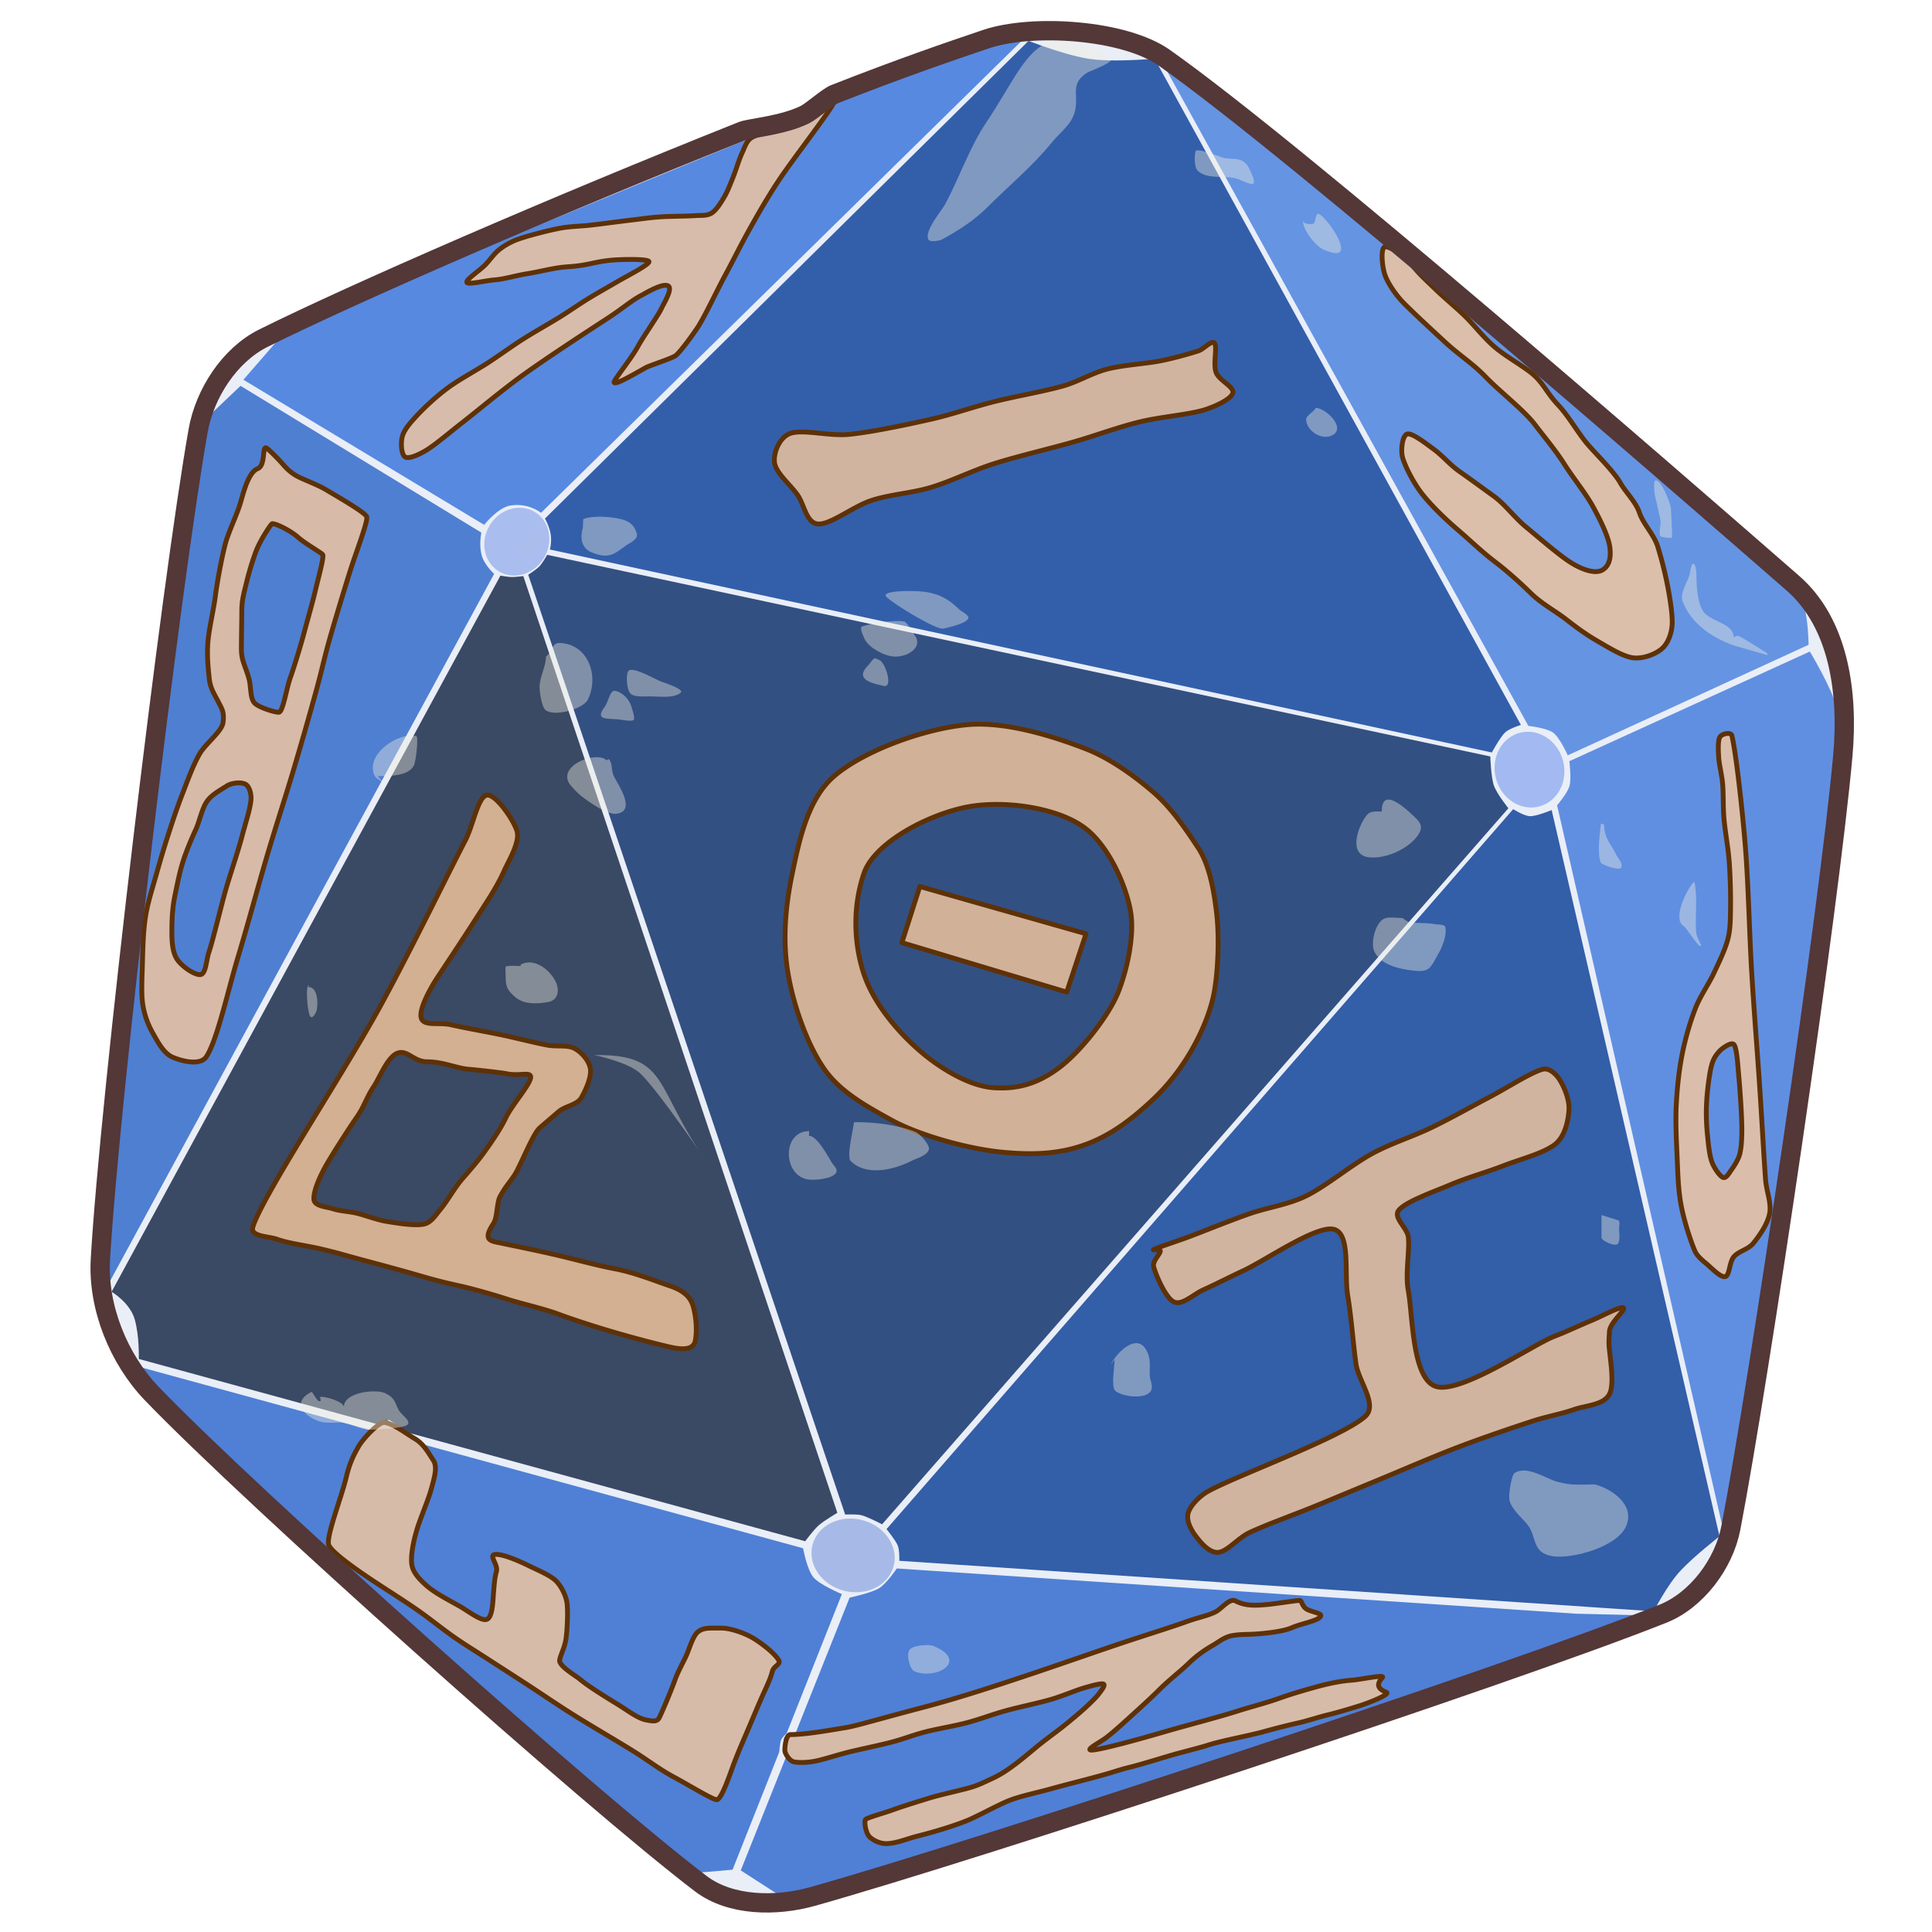 <svg viewBox="0 0 400 400" xmlns="http://www.w3.org/2000/svg" xml:space="preserve" style="fill-rule:evenodd;clip-rule:evenodd;stroke-linecap:round;stroke-linejoin:round;stroke-miterlimit:1.5"><path style="fill:none" d="M194.955 81.476H624.97v226.882H194.955z" transform="matrix(.93 0 0 1.763 -181.347 -143.644)"/><path d="M570.851 219.338c5.284 5.038 10.9 28.32 10.334 35.599-2.467 31.717-17.203 128.738-23.186 159.962-1.423 7.423-7.047 14.985-14.069 17.783-32.52 12.957-142.872 49.236-176.074 58.549-7.475 2.097-16.959 2.034-23.136-2.668-22.795-17.35-92.916-79.899-113.632-101.437-6.878-7.151-11.234-17.885-10.665-27.791 1.911-33.257 14.617-139.811 20.242-171.602 1.361-7.69 6.516-15.666 13.51-19.142 18.819-9.351 66.455-29.678 105.465-45.218 1.523-.606 5.237-.513 6.724-1.101 1.399-.554 2.786-2.598 4.15-3.134 13.69-5.381 25.475-9.822 33.257-12.452 9.604-3.246 28.647-1.994 36.929 3.853 27.704 19.557 106.335 86.092 130.151 108.799z" style="fill:#e9eef7" transform="translate(-199.64 -98.578)"/><path d="M381.668 427.391c-1.629 1.006-6.123 1.957-6.123 1.957l-11.301 28.322s-1.976.009-2.271.75c-.303.758.457 3.797.457 3.797l-9.42 23.61 9.926 6.401 178.527-59.171-15.657-.384-140.487-9.362s-2.099 3.121-3.651 4.08z" style="fill:#2562cd;fill-opacity:.78" transform="translate(-199.64 -98.578)"/><path d="m351.307 485.683 9.662-24.357s.139-1.863.396-2.51c.219-.554 1.143-1.372 1.143-1.372l11.434-28.824s-4.543-1.884-5.881-3.466c-1.338-1.581-2.149-6.025-2.149-6.025l-79.615-21.755-6.71-5.018-3.082 2.342-49.469-13.518 11.237 12.935 103.84 92.352 9.194-.784z" style="fill:#2462cd;fill-opacity:.78" transform="translate(-199.64 -98.578)"/><path d="M547.607 423.736c2.866-3.054 8.039-7.072 8.039-7.072l-34.749-150.372s-3.14 1.302-4.468 1.27c-1.264-.03-3.5-1.459-3.5-1.459L383.182 415.168s1.884 2.301 2.326 3.393c.397.983.326 3.164.326 3.164l156.207 10.457s2.701-5.391 5.566-8.446z" style="fill:#003692;fill-opacity:.78" transform="translate(-199.64 -98.578)"/><path d="M378.042 412.301c1.273.336 4.223 1.871 4.223 1.871l129.668-148.255s-2.384-2.95-2.997-4.706c-.623-1.787-.743-6.014-.743-6.014l-195.265-41.745s-.955 1.702-1.61 2.387c-.655.686-2.318 1.727-2.318 1.727l65.626 194.59s2.314-.146 3.416.145z" style="fill:#002462;fill-opacity:.78" transform="translate(-199.64 -98.578)"/><path d="M511.26 250.225c.876-.83 3.27-1.554 3.27-1.554l-75.838-137.949s-8.858.829-13.865-.011c-5.006-.839-12.233-3.672-12.233-3.672l-100.127 98.899s1.01 1.779 1.208 3.422a8.39 8.39 0 0 1-.186 2.994l195.024 42.018s1.744-3.196 2.747-4.147z" style="fill:#003795;fill-opacity:.78" transform="translate(-199.64 -98.578)"/><path d="M299.352 213.495c-.578-2.214-.049-4.643-.049-4.643l-49.864-30.389-8.99 8.549-19.245 156.755-.292 22.827 81.036-149.2s-2.055-1.824-2.596-3.899z" style="fill:#2560c7;fill-opacity:.78" transform="translate(-199.64 -98.578)"/><path d="M412.083 106.136 311.649 204.76s-2.555-2.141-6.384-1.509c-2.57.425-5.383 3.992-5.383 3.992L250.031 177.2l9.326-10.735 141.726-58.217 11-2.112z" style="fill:#2e6ddb;fill-opacity:.78" transform="translate(-199.64 -98.578)"/><path d="M305.549 218.048c.79.017 2.438-.193 2.438-.193l65.019 193.937s-2.747 1.606-3.856 2.586c-1.081.955-2.801 3.297-2.801 3.297l-82.264-22.502-3.894-2.647-2.497.899-49.318-13.491s.153-4.743-.852-8.221c-1.001-3.467-4.779-5.684-4.779-5.684l80.504-148.273s1.528.276 2.3.292z" style="fill:#091c3c;fill-opacity:.78" transform="translate(-199.64 -98.578)"/><path d="m556.295 414.794-34.276-149.491s2.148-2.492 2.572-4.014c.423-1.521-.032-5.115-.032-5.115l49.79-22.704s4.453 7.405 5.502 11.395c1.049 3.99.79 12.544.79 12.544l-23.215 157.315-1.131.07z" style="fill:#3a75dc;fill-opacity:.78" transform="translate(-199.64 -98.578)"/><path d="M574.084 232.078s.072-10.465-3.747-13.886c-22.672-20.304-130.498-107.474-130.498-107.474l76.234 138.149s3.803.409 5.162 1.425c1.358 1.016 2.99 4.671 2.99 4.671l49.859-22.885z" style="fill:#417bde;fill-opacity:.78" transform="translate(-199.64 -98.578)"/><path d="M558.21 250.889c.868 3.674 2.109 14.847 2.734 22.315.684 8.185.872 18.422 1.374 26.796.469 7.821 1.16 16.299 1.639 23.448.434 6.481.891 15.043 1.234 19.448.182 2.336 1.257 4.79.824 6.981-.434 2.191-2.192 4.682-3.425 6.165-1.029 1.237-3.017 1.595-3.976 2.735-.959 1.14-.844 3.854-1.778 4.105-.934.251-2.778-1.711-3.827-2.6-.938-.794-1.982-1.608-2.47-2.735-.891-2.054-2.269-6.306-2.872-9.587-.616-3.354-.664-7.064-.825-10.532-.159-3.423-.32-6.857-.139-10.279.182-3.447.572-7.096 1.234-10.406.644-3.217 1.647-6.663 2.742-9.453 1.002-2.555 2.708-4.903 3.826-7.29 1.075-2.293 2.312-4.823 2.883-7.03.52-2.01.507-4.13.542-6.207.046-2.655-.043-6.595-.27-9.723-.221-3.028-.868-6.349-1.096-9.042-.2-2.365-.089-4.994-.271-7.116-.162-1.886-.731-3.998-.823-5.618-.078-1.37-.186-3.378.271-4.107.439-.702 2.279-1.074 2.469-.268zm-1.851 64.694c.663-.473 1.97-1.335 2.362-.622.549.999.729 4.397.932 6.615.257 2.825.581 7.693.615 10.335.024 1.844-.049 4.036-.41 5.517-.301 1.23-1.176 2.546-1.759 3.366-.45.634-1.068 1.829-1.74 1.554-.672-.275-1.845-1.971-2.292-3.206-.536-1.482-.735-3.81-.925-5.687a43.607 43.607 0 0 1-.212-5.575c.052-1.893.281-4.148.522-5.784.202-1.366.441-2.951.926-4.036.43-.966 1.257-1.961 1.981-2.477zm-116.492 42.02c0 .595-1.675 2.111-1.372 3.246.469 1.753 2.481 6.471 4.184 7.272 1.703.801 4.053-1.575 6.036-2.465 2.395-1.075 5.541-2.685 8.332-3.984 4.506-2.095 15.099-9.442 18.702-8.588 3.603.853 2.151 9.101 2.918 13.71.771 4.641 1.118 9.951 1.71 14.134.52 3.67 4.649 8.544 1.843 10.966-5.091 4.394-26.295 12.074-32.393 15.4-1.812.988-3.763 2.996-4.193 4.556-.431 1.561.583 3.463 1.608 4.806 1.034 1.355 2.758 3.447 4.596 3.324 1.837-.124 4.139-2.974 6.428-4.065 3.361-1.6 9.31-3.733 13.735-5.54 4.279-1.748 8.54-3.541 12.813-5.304 4.928-2.033 11.373-4.842 16.753-6.895 5.12-1.953 11.54-4.126 15.523-5.419 2.757-.895 5.748-1.415 8.376-2.339 2.533-.89 6.177-.894 7.391-3.202 1.215-2.308-.105-8.489-.105-10.646 0-.765.105-2.294.105-2.294.088-1.899 3.481-4.535 2.875-4.925-.606-.389-4.431 1.723-6.512 2.586-2.006.832-4.601 2.008-5.977 2.594-.754.321-1.524.602-2.279.921-4.385 1.849-19.076 11.774-24.034 10.173-4.958-1.601-4.762-14.624-5.714-19.779-.676-3.655.329-8.368 0-11.15-.231-1.949-3.207-4.019-1.975-5.547 1.457-1.807 7.09-3.755 10.718-5.298 3.599-1.531 7.41-2.542 11.045-3.959 3.281-1.278 8.522-2.612 10.767-4.54 1.903-1.634 2.58-4.806 2.702-7.023.121-2.191-1.068-4.885-1.97-6.281-.729-1.129-2.14-2.428-3.443-2.097-2.421.616-7.394 3.856-11.088 5.791-3.84 2.012-7.909 4.333-11.954 6.28-4.039 1.945-8.379 3.26-12.315 5.406-4.332 2.361-9.433 6.686-13.672 8.763-3.692 1.809-7.883 2.346-11.765 3.699-4.066 1.418-9.337 3.574-12.632 4.806-2.371.885-6.178 2.097-7.139 2.582-.419.211 1.372-.145 1.372.325zM400 248.613c-8.862.782-21.44 5.333-27.638 10.641-5.592 4.789-7.326 13.645-8.752 20.474-1.382 6.62-1.954 13.601-.84 20.272 1.12 6.707 4.004 14.898 7.561 19.97 3.311 4.721 8.732 7.67 13.78 10.459 5.849 3.231 16.103 6.063 23.183 6.713 5.939.545 11.472.467 17.198-1.64 5.657-2.081 10.086-5.758 13.776-9.212 3.349-3.136 6.003-6.65 8.13-10.367 2.12-3.705 3.94-8.086 4.631-11.938.814-4.54 1.083-11.463.485-16.451-.555-4.626-1.448-9.856-3.839-13.478-2.553-3.867-5.61-8.376-9.402-11.601-3.863-3.286-8.812-6.884-13.781-8.816-6.245-2.429-16.338-5.745-24.492-5.026zm24.492 21.581c-5.205-4.124-15.774-5.919-23.693-4.698-7.919 1.221-19.996 7.193-22.295 13.922-2.375 6.951-2.051 14.46-.079 20.582 1.973 6.122 6.843 11.906 11.343 15.87 4.23 3.727 10.428 7.574 15.658 7.918 5.231.344 9.411-1.038 13.731-4.339 4.32-3.3 10.079-10.627 12.001-15.464 1.835-4.62 3.39-11.688 2.57-16.591-.888-5.315-4.384-13.356-9.236-17.2zm-34.415 11.922-3.717 11.624 34.132 10.245 4-12.08-34.415-9.789zm-147.705 35.23c2.264-3.463 4.474-13.754 6.566-20.677 2.107-6.973 4.156-14.682 6.079-21.163 1.758-5.928 3.762-12.026 5.457-17.728a792.043 792.043 0 0 0 4.714-16.483c1.147-4.211 1.528-6.202 2.604-10.059.979-3.513 3.332-11.254 4.435-14.73 1.197-3.773 3.635-10.007 3.337-10.937-.278-.87-5.921-4.1-8.544-5.666-1.605-.957-4.698-2.1-5.866-2.738a10.133 10.133 0 0 1-2.789-2.296c-.588-.707-3.257-3.516-3.688-3.575-.74-.102-.08 3.69-1.685 4.311-1.738.672-2.728 4.105-3.452 6.675-.828 2.94-2.61 6.382-3.304 9.093-.745 2.913-1.623 7.644-2.02 10.701-.372 2.871-1.418 7.145-1.567 9.955-.145 2.747.073 4.641.313 7.042.209 2.083 1.182 3.412 1.977 5.004.667 1.336 1.149 1.887.88 4.083-.233 1.895-3.639 4.348-4.922 6.621-1.38 2.447-2.535 5.708-3.587 8.416-1.001 2.577-1.873 5.204-2.725 7.834a203.707 203.707 0 0 0-2.482 8.241c-.807 2.913-1.878 6.093-2.36 9.233-.499 3.245-.546 7.212-.633 10.24-.076 2.641-.257 5.629.108 7.925.325 2.044 1.059 4.054 2.081 5.85 1.023 1.796 2.209 4.124 4.054 4.929 1.846.804 5.738 1.857 7.019-.101zm9.219-53.058c-.272 2.236-.923 3.948-1.814 7.317-.993 3.754-2.539 8.098-3.532 11.646-.833 2.974-2.554 10.098-3.338 12.416-.58 1.712-.607 4.481-1.736 4.685-1.13.204-4.122-1.776-5.042-3.461-.919-1.685-.924-4.122-.9-6.231.026-2.279.152-4.345.629-6.663.457-2.225.921-4.565 1.562-6.697.629-2.09 1.846-5.033 2.713-6.879.827-1.762 1.3-4.428 2.371-5.944 1.018-1.442 2.881-2.375 4.053-3.152 1.098-.728 3.099-.855 3.938-.361s1.236 2.166 1.096 3.324zm4.347-57.25c.335-.29 3.668 1.229 5.411 2.783 1.446 1.29 4.904 3.251 5.095 3.58.311.533-.875 4.712-1.42 7.05-.684 2.932-1.582 5.958-2.389 8.995-.681 2.561-2.027 7.032-2.874 9.39-.812 2.263-1.511 6.97-2.334 7.194-.521.143-4.026-.893-5.028-1.839-1.002-.945-.754-3.371-1.188-5.007-.705-2.659-1.597-3.705-1.597-6.251 0-2.339.085-5.745.085-7.982 0-2.134.484-3.729.961-5.692a58.807 58.807 0 0 1 1.904-6.324c.87-2.397 3.002-5.574 3.374-5.897zm-3.968 145.674c.738-2.951 6.543-12.616 9.51-17.531 4.548-7.534 12.529-20.287 17.015-28.513 3.298-6.048 7.017-13.37 9.898-19.075 2.657-5.261 5.466-10.933 7.611-15.075 1.58-3.05 2.567-8.875 4.374-9.297 1.807-.421 5.578 5.053 6.287 7.389.708 2.336-1.727 6.168-2.746 8.483-1.406 3.194-3.762 6.618-6.183 10.403-2.427 3.794-5.642 8.611-7.577 11.543-1.382 2.094-3.848 6.532-3.304 8.31.544 1.778 3.69.823 6.154 1.396 3.04.707 7.914 1.531 11.196 2.249 2.945.644 6.415 1.531 8.823 1.978 1.858.345 4.149-.117 5.624.704 1.474.821 2.988 2.541 3.224 4.222.235 1.682-.892 4.197-1.813 5.868-.896 1.628-3.418 1.781-4.781 2.98-1.35 1.188-2.57 2.192-3.922 3.379-1.423 1.25-4.112 8.204-5.263 9.859-1.572 2.262-1.615 2.033-2.875 4.24-.775 1.357-.556 4.389-1.42 5.69-2.39 3.6-.489 3.594 1.751 4.07 2.91.618 6.984 1.435 11.027 2.367 3.944.909 8.474 2.187 12.451 2.939 3.983.754 8.147 2.455 11.252 3.499 4.407 1.482 4.852 3.625 5.255 5.984.361 2.112.306 4.026.083 5.285-.309 1.75-1.977 2.164-5.252 1.418-2.853-.649-7.865-1.963-11.832-3.133-3.791-1.118-8.002-2.465-11.396-3.72-3.14-1.16-7.508-2.107-10.425-3.049-2.765-.892-7.226-2.185-10.067-2.796-3.271-.705-5.273-1.251-8.844-2.287-3.474-1.008-7.714-2.133-11.208-3.071-3.55-.953-4.971-1.418-8.441-2.237-3.308-.78-6.595-1.121-9.086-2.006-1.864-.663-5.58-.546-5.1-2.465zm12.663-5.842c-.093-1.642 1.115-4.532 2.527-7.013 1.461-2.566 4.854-7.83 6.436-10.099 1.398-2.008 2.067-4.203 3.373-6.132 1.24-1.832 2.831-6.076 4.86-6.957 2.106-.914 3.343 1.742 6.309 1.742 3.226 0 6.059 1.351 8.516 1.547 1.477.118 6.543.663 7.881.929 2.762.55 5.048-.52 4.976.751-.084 1.487-3.882 5.702-5.146 8.361-1.109 2.333-2.848 4.843-4.347 6.947-1.504 2.111-2.975 3.743-4.678 5.718-1.665 1.93-3.142 4.661-4.453 6.217-.992 1.178-1.911 2.768-3.411 3.117-1.856.432-5.381-.151-7.719-.526-2.154-.345-4.447-1.285-6.312-1.722-1.609-.378-3.406-.423-4.875-.903-1.396-.456-3.853-.511-3.937-1.977zm3.091 71.631c-.705-1.546 2.673-10.096 3.599-14.069.653-2.801 1.465-4.473 2.553-6.375.95-1.661 4.276-5.183 5.4-4.976 2.005.367 4.229 2.166 6.231 3.353 1.879 1.113 2.851 2.968 3.864 4.513.899 1.371.155 3.611-.242 5.202-.564 2.263-1.596 4.645-2.652 7.566-1 2.764-1.851 6.472-1.593 8.673.214 1.827 1.763 3.318 3.141 4.536 1.639 1.447 4.63 2.997 6.696 4.151 1.845 1.031 4.52 3.197 5.702 2.774 1.181-.424 1.249-3.605 1.385-5.314.132-1.651.219-3.205.617-4.616.398-1.411-1.742-3.425-.21-3.514 1.609-.094 4.97 1.386 6.972 2.375 1.818.898 4.496 1.967 5.674 3.216 1.112 1.179 2.063 3.161 2.208 4.774.16 1.774.033 5.184-.265 7.216-.299 2.035-1.549 3.994-1.256 4.691.542 1.288 3.233 2.792 4.308 3.686 1.705 1.417 5.295 3.628 7.621 5.045 2.054 1.251 4.101 2.904 5.938 3.269 1.518.301 2.306.377 2.749-.531.758-1.553 2.51-5.762 3.237-7.797.634-1.775 1.723-3.648 2.383-5.125.553-1.235 1.333-4.043 2.424-4.842 1.25-.916 2.611-.699 4.647-.727 2.035-.029 5.006 1.054 6.712 2.074 1.706 1.021 4.462 3.118 5.303 4.589.496.87-1.072 1.183-1.337 2.331-.265 1.148-.957 2.682-1.609 4.091-.837 1.812-2 4.594-2.976 6.902-1.056 2.494-2.4 5.508-3.357 8.066-.896 2.392-2.598 7.514-3.568 7.476-.932-.037-5.919-3.113-8.878-4.696-3.082-1.648-5.324-3.46-8.432-5.39-3.606-2.241-8.725-5.211-12.397-7.517-3.254-2.042-6.654-4.372-9.639-6.316-2.751-1.79-5.78-3.728-8.272-5.343-2.229-1.445-4.502-2.827-6.681-4.347-2.362-1.647-4.994-3.79-7.488-5.536-2.447-1.713-4.97-3.315-7.476-4.941-3.146-2.042-10.17-6.695-11.036-8.597zm107.241 37.722c1.97-.325 7.626-2.016 15.611-4.101 7.621-1.99 16.305-4.865 23.404-7.248 6.74-2.263 14.072-4.859 19.526-6.654 4.176-1.375 9.014-2.887 12.07-3.997 2.055-.745 4.378-1.17 5.89-2.02 1.127-.634 2.783-2.782 3.93-2.186 2.163 1.123 4.239.952 6.478.773 1.643-.132 6.442-.909 6.876-.846.463.068.447 1.206 1.422 1.785.974.579 2.865.789 2.913 1.298.097 1.017-4.067 1.694-5.86 2.504-1.808.817-5.226 1.179-7.31 1.333-2.168.161-3.248.018-5.129.346-1.661.29-2.718 1.257-4.074 2.033-1.546.885-3.35 2.132-4.849 3.597-1.711 1.673-4.149 3.533-6.059 5.435-1.941 1.933-3.623 3.447-5.498 5.15-1.688 1.533-4.13 3.773-5.643 4.92-1.219.924-4.516 2.619-2.987 2.568 1.841-.06 9.704-2.22 14.629-3.66 5.051-1.477 11.585-3.144 15.559-4.418 2.755-.883 5.761-1.622 8.679-2.662 2.657-.946 5.423-1.743 7.922-2.426 2.354-.644 4.862-1.146 7.03-1.305 1.903-.139 6.479-1.148 6.404-.636-.037.25-2.295 1.962.748 3.132 1.041.4-3.777 2.249-5.288 2.731-1.94.619-4.649 1.429-6.917 1.983-2.103.513-3.895 1.158-6.006 1.637a157.74 157.74 0 0 0-7.25 1.836c-3.087.847-8.472 1.822-11.232 2.702-2.101.67-5.425 1.473-7.365 2.027-1.761.504-6.99 2.115-8.77 2.546-2.694.651-2.972.887-6.39 1.83-3.263.901-7.272 1.885-10.295 2.733-2.79.784-6.081 1.426-8.511 2.374-2.222.868-6.516 3.253-8.724 4.156-2.794 1.142-6.743 2.33-9.964 3.143-2.861.721-4.423 1.512-6.557 1.639-1.413.084-2.83-.599-3.652-1.34-.822-.74-1.223-3.104-.897-3.637.215-.352 4.057-1.419 5.528-1.959 1.99-.729 5.157-1.709 7.514-2.438 2.17-.671 5.712-1.45 7.908-2.027 2.249-.592 2.971-1.012 5.037-1.956 2.022-.923 3.27-1.784 5.053-3.111 1.824-1.356 3.727-3.049 5.428-4.391 1.575-1.243 3.263-2.439 4.779-3.66 1.47-1.184 3.137-2.582 4.316-3.666.971-.892 2.145-2.027 2.759-2.835.447-.589 1.445-1.818.926-2.017-.519-.199-2.722.433-4.04.82-1.806.531-4.493 1.695-6.796 2.366-2.709.788-6.548 1.558-9.455 2.364-2.686.744-5.293 1.758-7.987 2.467-2.771.729-6.047 1.239-8.633 1.906-2.322.598-4.564 1.482-6.883 2.094-2.647.697-6.303 1.427-8.997 2.094-2.399.594-5.282 1.575-7.164 1.908-1.355.239-3.057.316-4.127.086-.887-.192-1.774-1.614-1.849-2.226-.075-.612.178-3.405 1.134-3.408 3.223-.011 8.243-.918 11.685-1.486zm111.611-306.555c-1.212-.195-.806 4.057-.215 5.777.595 1.735 2.247 4.214 3.978 5.95 2.331 2.34 5.524 5.267 8.392 7.927 3.144 2.916 5.699 4.383 8.524 7.322 2.747 2.857 7.948 6.92 10.11 9.761 2.008 2.639 4.354 5.424 6.129 8.225 1.863 2.941 4.386 5.982 5.98 8.887 1.472 2.683 3.157 6.111 3.453 8.279.193 1.413.289 3.741-1.539 4.798-1.416.819-3.976.054-6.541-1.552-2.439-1.527-7.026-5.529-9.254-7.35-2.33-1.905-4.394-4.749-6.725-6.422-2.104-1.51-4.996-3.643-7.061-5.082-2.004-1.396-3.355-3.141-5.255-4.546-1.838-1.359-4.409-3.351-5.478-3.22-1.07.131-1.512 3.377-1.01 5.003.598 1.936 2.226 5.082 3.859 7.211 1.896 2.472 4.825 5.302 7.517 7.617 2.763 2.375 5.089 4.652 7.789 6.694 2.372 1.796 5.283 4.402 7.4 6.493 2.132 2.105 5.129 3.706 7.394 5.477 2.19 1.714 4.129 3.112 6.395 4.417 2.121 1.223 5.13 3.112 7.197 3.418 2.067.305 4.638-.651 6.008-1.783s2.078-3.189 2.212-5.009c.136-1.836-.419-5.313-.79-7.334a80.448 80.448 0 0 0-2.185-8.879c-.79-2.534-2.991-4.635-3.786-7.005-.772-2.303-2.781-4.12-3.987-6.228-1.263-2.205-4.408-5.33-6.39-7.548-2.329-2.606-4.087-6.039-6.582-8.679-2.247-2.379-3.088-4.716-5.587-6.623-2.4-1.831-5.238-3.377-7.402-5.216-2.048-1.74-3.753-3.914-5.582-5.818-1.796-1.869-4.655-4.18-6.517-5.983-1.931-1.871-3.506-3.243-5.072-5.241-1.178-1.503-3.869-3.495-5.379-3.738zm-123.391 38.671c2.566-.974 8.158.584 12.206.173 4.864-.493 11.982-2.005 16.982-3.131 4.394-.99 8.65-2.526 13.018-3.627 4.577-1.153 10.529-2.166 14.444-3.293 3.105-.894 5.921-2.665 9.05-3.471 3.359-.865 7.958-1.091 11.105-1.72 2.628-.524 5.925-1.444 7.776-2.049 1.168-.382 2.723-2.321 3.331-1.58.607.74-.318 4.303.313 6.024.63 1.721 3.87 3.007 3.469 4.302-.4 1.295-3.7 2.797-5.871 3.469-3.228.997-9.049 1.426-13.492 2.514-4.497 1.101-8.975 2.797-13.493 4.094-5.026 1.443-11.713 2.988-16.66 4.564-4.417 1.407-8.813 3.632-13.02 4.893-3.994 1.197-8.332 1.412-12.221 2.672-3.85 1.248-8.549 5.082-11.112 4.89-2.459-.184-2.842-4.03-4.269-6.042-1.502-2.118-4.485-4.552-4.745-6.666-.259-2.114 1.067-5.211 3.189-6.016zm9.002-68.354c-1.053 2.119-8.356 11.504-11.289 15.918-2.271 3.417-4.383 7.089-6.309 10.567-1.867 3.37-2.994 5.734-4.822 9.125-1.837 3.409-3.954 7.988-5.499 10.485-.67 1.082-3.94 5.663-4.859 6.202-1.058.62-5.346 2.011-5.968 2.359-3.182 1.779-6.382 3.656-6.654 3.115-.186-.368 3.497-4.833 4.93-7.463 1.184-2.172 4.225-6.413 4.942-7.996.415-.914 2.303-3.932 1.327-4.522-1.133-.685-4.782 1.549-5.543 1.948-2.167 1.134-3.795 2.672-7.224 4.898-4.626 3.004-12.318 8.031-17.302 11.612-4.334 3.114-9.25 7.27-12.603 9.874-2.492 1.934-5.55 4.57-7.517 5.749-1.282.769-3.485 1.84-4.286 1.324-.801-.516-.967-3.005-.521-4.419.472-1.494 2.055-3.179 3.35-4.543 1.566-1.649 3.875-3.756 6.043-5.349 2.392-1.758 5.74-3.532 8.31-5.2 2.401-1.557 4.699-3.269 7.112-4.805 2.48-1.579 5.513-3.266 7.771-4.667 1.948-1.209 3.82-2.538 5.773-3.739 1.99-1.223 4.268-2.491 6.167-3.604 1.742-1.022 6.762-3.58 6.472-4.139-.29-.559-5.767-.481-8.078-.239-3.586.377-4.321 1.044-8.875 1.346-2.704.179-5.509.993-8.165 1.411-2.564.404-4.699 1.128-6.932 1.302-1.878.146-5.318 1.03-5.629.515-.312-.515 2.641-2.469 3.76-3.603 1.02-1.034 1.813-2.314 2.953-3.204a13.986 13.986 0 0 1 3.885-2.138c2.077-.733 6.079-1.775 8.58-2.261 2.113-.41 4.286-.407 6.424-.652 2.477-.285 6.051-.768 8.441-1.053 1.963-.233 3.922-.517 5.894-.654 2.211-.152 5.582-.132 7.368-.262 1.127-.082 2.395.084 3.35-.52.983-.622 1.847-2.039 2.551-3.211.738-1.227 1.302-2.744 1.875-4.15.627-1.539 1.236-3.699 1.887-5.082.539-1.144.923-2.583 2.021-3.211 1.788-1.023 6.722-2.284 8.709-2.927 1.061-.343 2.218-.428 3.214-.931 1.363-.69 5.844-4.97 4.966-3.206z" style="fill:#f8c99e;fill-opacity:.8;stroke:#5e3107;stroke-width:1px" transform="translate(-199.64 -98.578)"/><path d="M123.053 217.44c15.676-.202 12.177 6.536 23.425 22.381 0 0-10.005-14.843-13.91-18.573-2.47-2.36-9.515-3.808-9.515-3.808zm53.75 13.91c0 .814-1.605 7.106-.701 8.009 3.243 3.244 8.97 1.841 12.597-.008 1.042-.531 3.222-1.073 3.607-2.323.306-.989-1.92-3.335-2.775-3.676-3.533-1.412-8.251-2.019-12.091-2.019m-9.912 1.855c-5.686 0-5.463 9.241-.203 10.018 1.316.194 5.164-.119 5.828-1.468.347-.704-.609-1.484-.918-1.994-.824-1.361-3.058-5.593-4.745-5.593m116.007-66.849c-1.58.97-5.088 8.626-.074 9.19 3.277.368 7.446-1.453 9.587-3.86 2.052-2.305 1.062-3.339-.127-4.483-3.065-2.952-6.808-5.82-6.808-1.11 0 0-1.842-.189-2.578.263zM216.111 8.213c-4.297 2.276-7.168 9.13-11.949 16.197-3.384 5.002-5.636 11.646-8.536 16.968-.708 1.3-4.3 5.444-3.423 7.198.327.654 2.422.227 2.779.03 3.421-1.884 6.647-3.905 9.443-6.706 4.587-4.595 9.332-8.45 13.409-13.484 1.25-1.543 3.307-3.176 4.182-4.953 2.064-4.189-1.156-6.77 3.131-9.449.608-.38 6.306-2.289 4.8-3.256-1.506-.967-9.691-4.739-13.836-2.545zM78.174 159.683c2.085 0 6.388.093 7.516-2.198.432-.877 1.007-5.955.497-6.083-3.701-.931-10.766 3.896-8.596 8.236.308.615 1.39 1.01 1.878 1.498m28.324 37.865c-.952 0-2.222-.158-3.019.087-.231.072-.089 1.484-.089 1.675 0 2.311.144 3.106 2.029 4.711 1.829 1.557 4.657 1.384 6.856.962 2.144-.411 2.236-2.678 1.466-4.22-1.182-2.363-4.289-4.991-7.211-3.54M71.208 290.26c0-3.056 6.678-3.737 8.575-2.803 1.945.957 1.861 1.682 2.726 3.413.54 1.08 2.703 2.273 1.842 3.121-.751.74-6.92 1.03-7.872 1.03-1.977 0-4.052-1.508-6-1.508-1.423 0-3.068.207-4.39-.237-2.988-1.005-5.892-3.941-1.595-6.104.167-.084 1.012 1.711 1.486 1.874.861.297.071-.742.35-.82.738-.206 4.632.847 4.878 2.034zm-7.282-87.297c-.747 0-.25 5.929.341 6.52.528.529 1.199-.935 1.276-1.246.321-1.293.345-4.89-1.701-4.89m66.597-60.85c.726.898 2.875.676 4.178.676 1.654 0 5.059.496 6.351-.816.695-.705-3.875-2.17-4.057-2.23-.983-.325-5.373-2.97-6.651-2.341-.763.377-.547 3.813.179 4.711zm-3.209-.476c-.947-.05-1.289 2.331-2.065 3.373-2.025 2.717.342 2.326 2.891 2.547.379.033 2.739.512 3.12.125.37-.375-.244-2.018-.332-2.372-.627-2.492-2.668-3.623-3.614-3.673zm-1.626 14.407c-1.994-1.994-9.743.821-7.881 4.546.375.749 1.997 2.376 2.699 2.903 1.591 1.193 5.295 3.897 7.293 3.598 4.087-.611.198-6.129-.592-7.702-.675-1.344-.179-2.687-1.126-3.634m-12.951-21.254c0 2.056-1.334 4.294-1.334 6.35 0 1 .402 3.942 1.151 4.691 1.604 1.604 7.855-.069 8.843-2.074 2.445-4.965-.007-11.724-6.036-11.724-1.419 0-1.481 2.189-2.624 2.757zm15.512-28.406c-1.837-.48-5.925-.828-7.77 0-.089.04-.07 1.633-.117 1.795-.57 1.986-.387 4.158 1.807 5.078 3.619 1.518 4.812.261 7.133-1.41.849-.611 2.621-1.239 2.2-2.584-.617-1.972-1.852-2.513-3.253-2.879zm-17.705 6.669c-.585.181-1.181.176-1.798.176-3.019 0-2.579-2.584.323-3.018.292-.043 2.058-.858 2.378-.539.521.521-1.182 3.513-1.182 4.382m159.174-69.495c0 2.071 2.893 5.78 4.91 6.284.623.156 2.319.916 2.841.112 1.046-1.611-3.203-7.332-4.489-7.776-.702-.243-.552 1.765-1.07 2.021-.526.259-2.192.076-2.192-.641zm-16.59-13.028c-1.828-.629-5.504-2.078-5.659-1.27-.206 1.071-.282 3.365.561 4.074 2.327 1.956 5.954.627 8.595 1.767.216.092 2.644 1.257 2.849.801.354-.789-.445-2.144-.702-2.753-1.355-3.218-3.76-1.971-5.644-2.619zm19.239 51.824c-.254.726-1.976 1.586-1.976 2.352 0 2.448 3.465 4.637 5.672 3.169 2.449-1.629-1.72-5.521-3.696-5.521zM183.5 122.555c1.212 1.298 10.378 6.99 11.863 6.589.973-.263 4.555-.976 5.103-2.09.321-.652-1.573-1.569-1.871-1.868-3.212-3.211-6.077-3.83-10.504-3.83-.608 0-5.67.043-4.591 1.199zm3.694 5.108c-1.817-.298-5.99.187-8.743 1.036-.601.185.429 2.336.578 2.634.878 1.756 3.818 3.335 5.692 3.569 2.988.372 6.569-1.834 4.633-4.417-.257-.343-1.581-2.727-2.16-2.822zm-6.029 7.624c-.395-.006-1.104 1.155-1.38 1.431-2.634 2.626-.264 3.579 3.221 4.302 1.918.397.378-4.701-.884-5.337m176.805-4.756c0-3.076-5.121-3.142-6.472-5.629-1.121-2.062-1.237-5.527-1.237-7.832 0-.083-.203-2.272-.854-1.631-.343.338-.422 1.806-.593 2.305-.464 1.356-2.013 3.814-1.4 5.388 1.815 4.663 6.079 7.469 10.509 9.075.117.043 7.038 2.063 7.047 2.043.188-.418-.77-.869-1.062-1.046-.937-.567-3.928-2.492-4.917-2.938-.321-.144-1.021.265-1.021.265zm-12.945-26.325c0-1.493-2.411-6.991-3.382-6.033-.257.252-.055 2.656 0 2.893.399 1.736.816 3.435 1.172 5.152.2.965-.435 2.54 0 3.411.1.201 2.168.444 2.327.282.21-.212 0-2.517 0-2.714 0-1.011-.117-1.977-.117-2.991zm5.194 87.46c-.168-1.542 0-4.48 0-6.72 0-.382-.154-4.056-.491-3.723-1.387 1.366-4.561 7.677-2.08 9.13.649.38 3.574 5.347 3.574 3.844 0 0-.905-1.629-1.003-2.531zm-19.736-22.445c-.114 1.308-.862 6.132 0 7.98.221.473 3.845 1.75 4.193 1.045.447-.909-.677-2.005-1.004-2.669-1.227-2.496-2.506-3.393-2.506-6.224 0 0-.663-.363-.683-.132zm-1.286 136.713c-3.202 0-4.671.287-7.76-.555-2.342-.638-6.26-3.461-8.8-1.812-.686.446-1.27 4.467-1.097 5.506.321 1.926 2.63 3.773 3.784 5.228 1.966 2.48.792 5.921 5.317 6.519 4.132.545 13.3-1.989 15.096-6.286 1.886-4.514-3.19-7.758-6.54-8.6zm1.419-55.766v4.674c0 .65 2.777 1.908 3.366 1.309.563-.571.273-2.374.273-3.089 0-.509.326-1.841-.285-1.841m-44.514-62.54c-1.071 0-2.464-.258-3.505 0-2.05.509-3.175 4.969-2.426 6.774 1.197 2.89 5.144 3.73 7.788 4.06 3.828.477 3.756-.345 5.636-3.642.718-1.26 1.771-3.882 1.289-5.42-.149-.479-1.588-.43-1.959-.493-2.376-.399-4.203-.174-5.34-.388-.567-.106-1.483-.891-1.483-.891zM230.762 280.5c0 1.371-.744 5.561.097 6.402 1.288 1.287 6.777 2.027 7.536-.199.305-.892-.252-1.887-.332-2.734-.139-1.455.206-2.936-.263-4.363-1.78-5.426-6.481-.791-7.842 1.895m-36.833 58.226c-.713-.287-4.134-.164-4.841.889-.681 1.015.047 4.068 1.142 4.471 4.716 1.739 11.217-2.335 3.699-5.36z" style="fill:#f0eee1;fill-opacity:.41" transform="translate(0 1)"/><path d="M570.851 219.338c9.499 8.29 11.491 22.63 10.334 35.599-2.827 31.687-17.203 128.738-23.186 159.962-1.423 7.423-7.047 14.985-14.069 17.783-32.52 12.957-142.872 49.236-176.074 58.549-7.475 2.097-16.959 2.034-23.136-2.668-22.795-17.35-92.916-79.899-113.632-101.437-6.878-7.151-11.234-17.885-10.665-27.791 1.911-33.257 14.617-139.811 20.242-171.602 1.361-7.69 6.516-15.666 13.51-19.142 18.819-9.351 60.161-27.35 99.171-42.89 1.522-.606 8.43-1.12 13.018-3.429 1.344-.677 4.694-3.661 6.058-4.198 13.69-5.38 23.567-8.758 31.349-11.388 9.604-3.246 28.647-1.994 36.929 3.853 27.704 19.557 105.358 87.163 130.151 108.799z" style="fill:none;stroke:#543737;stroke-width:4px" transform="translate(-199.64 -98.578)"/><ellipse cx="517.974" cy="256.81" rx="5.672" ry="5.879" style="fill:#628cec;fill-opacity:.53" transform="matrix(1.223 -.328 .347 1.296 -405.931 -3.59)"/><ellipse cx="517.974" cy="256.81" rx="5.672" ry="5.879" style="fill:#6f91e8;fill-opacity:.53" transform="matrix(.982 .61 -.645 1.038 -236.005 -470.389)"/><ellipse cx="517.974" cy="256.81" rx="5.672" ry="5.879" style="fill:#6d8bd7;fill-opacity:.53" transform="matrix(1.482 .382 -.321 1.244 -508.578 -195.307)"/></svg>